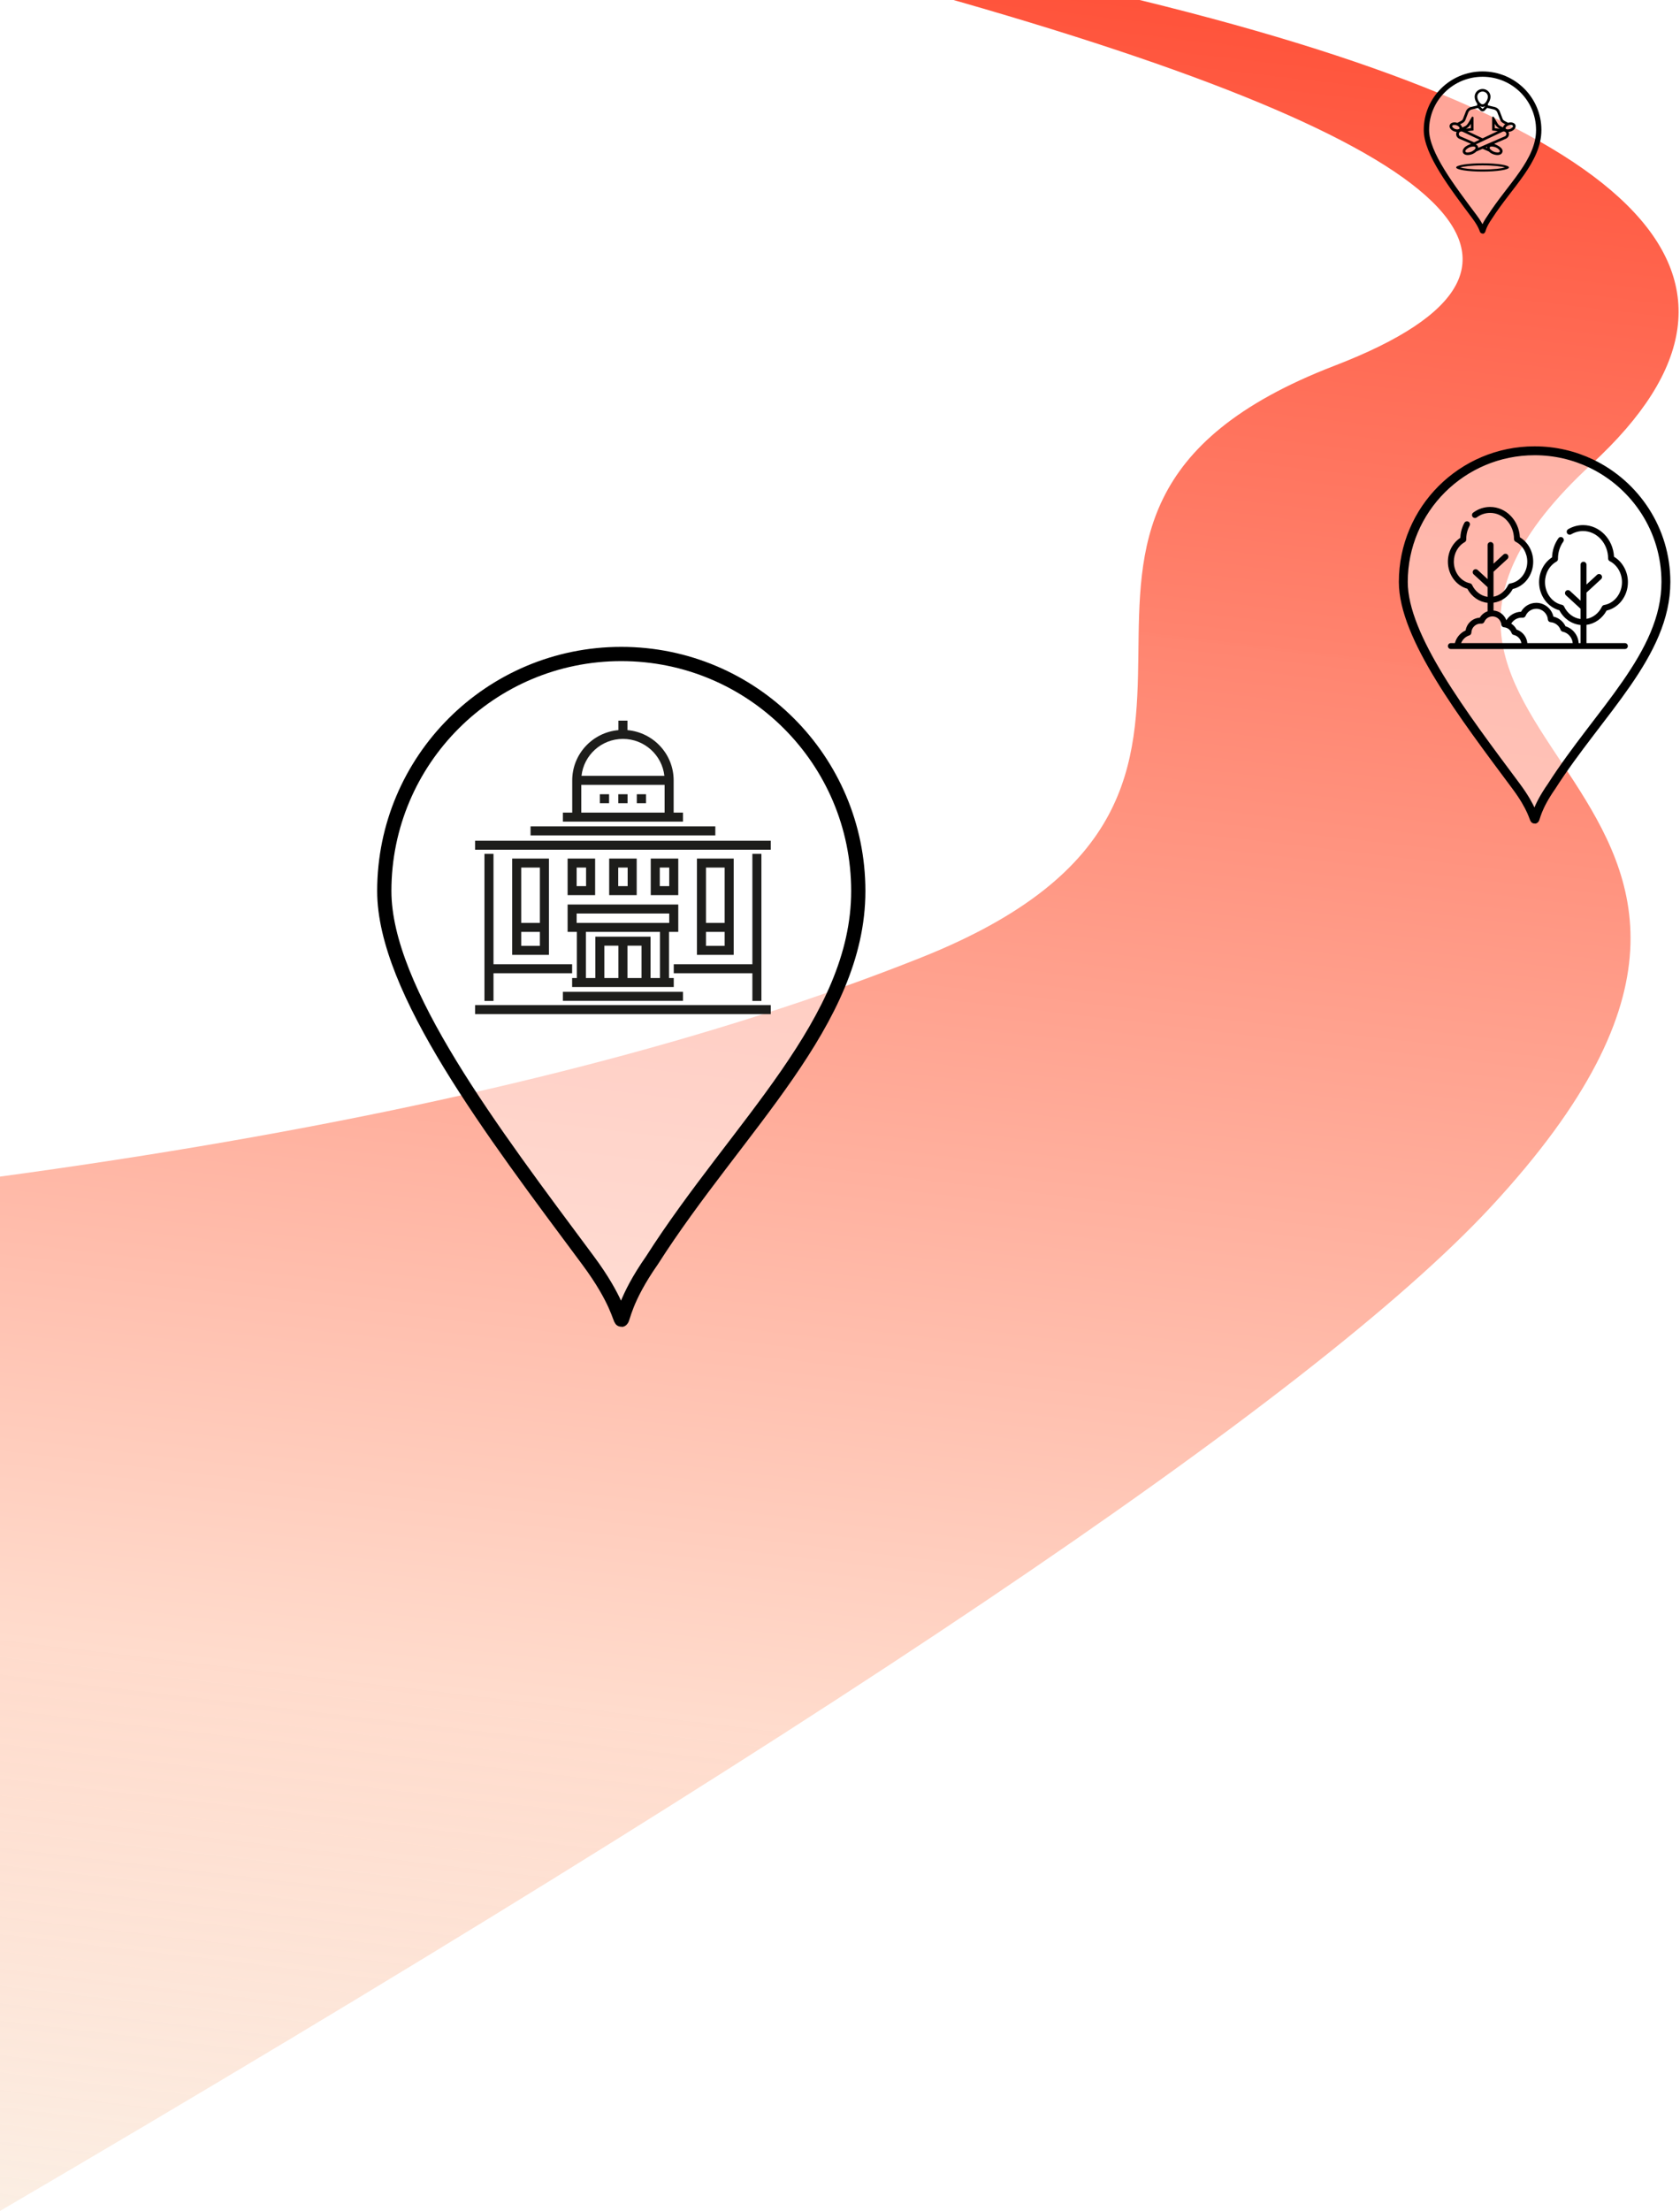 <?xml version="1.0" encoding="UTF-8" standalone="no"?>
<svg width="944px" height="1242px" viewBox="0 0 944 1242" version="1.1" xmlns="http://www.w3.org/2000/svg" xmlns:xlink="http://www.w3.org/1999/xlink">
    <!-- Generator: Sketch 47.1 (45422) - http://www.bohemiancoding.com/sketch -->
    <title>Group 7</title>
    <desc>Created with Sketch.</desc>
    <defs>
        <linearGradient x1="77.353%" y1="-4.759%" x2="66.941%" y2="118.975%" id="linearGradient-1">
            <stop stop-color="#FF1F00" stop-opacity="0.8" offset="0%"></stop>
            <stop stop-color="#FFD2BF" stop-opacity="0.795" offset="67.192%"></stop>
            <stop stop-color="#F9FCF4" offset="100%"></stop>
            <stop stop-color="#FA370B" stop-opacity="0.231" offset="100%"></stop>
            <stop stop-color="#F4FEE2" offset="100%"></stop>
            <stop stop-color="#FFFCEF" offset="100%"></stop>
        </linearGradient>
        <filter x="-4.2%" y="-3.0%" width="108.4%" height="108.4%" filterUnits="objectBoundingBox" id="filter-2">
            <feOffset dx="0" dy="2" in="SourceAlpha" result="shadowOffsetOuter1"></feOffset>
            <feGaussianBlur stdDeviation="2" in="shadowOffsetOuter1" result="shadowBlurOuter1"></feGaussianBlur>
            <feColorMatrix values="0 0 0 0 1   0 0 0 0 1   0 0 0 0 1  0 0 0 0.5 0" type="matrix" in="shadowBlurOuter1" result="shadowMatrixOuter1"></feColorMatrix>
            <feMerge>
                <feMergeNode in="shadowMatrixOuter1"></feMergeNode>
                <feMergeNode in="SourceGraphic"></feMergeNode>
            </feMerge>
        </filter>
    </defs>
    <g id="Page-2" stroke="none" stroke-width="1" fill="none" fill-rule="evenodd">
        <g id="Desktop-HD">
            <g id="Group-7" transform="translate(-507, -41)">
                <g id="Group-9">
                    <g id="Group-11">
                        <g id="Group-10">
                            <g id="Group-8">
                                <path d="M21.667,768.215 C465.882,732.864 799.188,666.325 1021.584,568.599 C1255.417,465.847 1023.909,321.116 1242.256,228.201 C1387.82,166.257 1305.742,98.289 996.022,24.297 L1113.655,24.297 C1408.325,83.676 1499.963,168.36 1388.568,278.349 C1221.477,443.332 1560.099,450.309 1346.531,697.326 C1250.745,808.114 978.039,1005.868 528.414,1290.588 L21.667,768.215 Z" id="Rectangle-2" fill="url(#linearGradient-1)" transform="translate(728.036, 657.442) rotate(2) translate(-728.036, -657.442) "></path>
                                <g id="Group-6" transform="translate(1308.516, 82.623)">
                                    <g id="Group-4" stroke="#000000" stroke-width="3" fill-opacity="0.463" fill="#FFFFFF">
                                        <path d="M35.645,80.275 C47.01,62.561 63.106,48.724 63.106,31.388 C63.106,14.053 48.979,0 31.553,0 C14.127,0 0,14.053 0,31.388 C0,44.492 14.347,63.196 27.111,80.275 C35.004,90.836 28.287,90.739 35.645,80.275 Z" id="Oval"></path>
                                    </g>
                                    <g id="meditation" transform="translate(12.992, 8.352)" fill-rule="nonzero" fill="#000000">
                                        <path d="M18.561,41.76 C10.361,41.76 3.712,42.799 3.712,44.082 C3.712,45.362 10.361,46.4 18.561,46.4 C26.76,46.4 33.409,45.362 33.409,44.082 C33.409,42.8 26.762,41.76 18.561,41.76 Z M18.561,45.24 C11.988,45.24 7.707,44.608 5.911,44.081 C7.707,43.554 11.987,42.92 18.561,42.92 C25.136,42.92 29.416,43.553 31.21,44.081 C29.414,44.608 25.134,45.24 18.561,45.24 Z" id="Shape"></path>
                                        <path d="M37.005,20.257 C36.532,18.959 34.751,18.429 32.904,18.989 C31.062,18.009 30.21,17.786 29.837,16.818 L28.235,12.647 C27.751,11.383 26.658,10.438 25.314,10.115 L21.557,9.217 L21.557,8.29 C22.448,7.134 23.017,5.616 23.017,4.346 C23.017,1.945 21.022,0 18.562,0 C16.101,0 14.107,1.945 14.107,4.346 C14.107,5.603 14.662,7.104 15.537,8.258 L15.537,9.288 L12.068,10.118 C10.724,10.438 9.631,11.384 9.147,12.647 L7.543,16.818 C7.159,17.82 6.187,18.078 4.392,19.034 C2.635,18.443 0.648,18.807 0.118,20.255 C-0.522,22.008 1.531,23.93 3.984,24.116 C3.813,24.482 3.712,24.885 3.712,25.312 C3.712,26.474 4.417,27.468 5.427,27.93 L12.065,30.798 C10.467,31.554 9.135,31.944 8.076,33.259 C7.392,34.109 7.199,34.996 7.53,35.755 C8.257,37.421 10.861,37.39 12.851,36.562 C13.719,36.201 14.474,35.699 15.044,35.128 L18.563,33.607 L22.083,35.128 C22.653,35.699 23.407,36.203 24.275,36.562 C26.511,37.492 28.93,37.283 29.597,35.755 C30.739,33.139 26.545,31.502 25.06,30.799 L31.698,27.931 C32.706,27.468 33.412,26.474 33.412,25.312 C33.412,24.882 33.306,24.481 33.132,24.114 C35.707,23.927 37.62,21.937 37.005,20.257 Z M18.562,1.449 C20.2,1.449 21.532,2.748 21.532,4.346 C21.532,6.112 19.996,8.622 18.562,8.622 C17.127,8.622 15.592,6.112 15.592,4.346 C15.592,2.748 16.924,1.449 18.562,1.449 Z M20.059,9.629 L18.557,11.224 L17.022,9.613 C17.504,9.892 18.018,10.07 18.562,10.07 C19.089,10.07 19.589,9.894 20.059,9.629 Z M8.933,17.328 L10.537,13.157 C10.85,12.343 11.554,11.733 12.42,11.526 L16,10.67 L17.31,12.045 C17.986,12.753 19.136,12.75 19.808,12.038 L21.147,10.615 L24.962,11.528 C25.828,11.735 26.532,12.345 26.845,13.159 L28.447,17.329 C28.98,18.717 29.98,19.085 31.307,19.792 C31.036,19.997 30.789,20.222 30.593,20.47 C30.323,20.813 30.146,21.181 30.064,21.547 C28.719,20.998 27.772,20.665 26.955,19.28 L24.901,15.791 C24.637,15.34 23.93,15.524 23.93,16.043 L23.93,23.325 L27.086,23.694 L18.562,27.724 L10.036,23.691 L13.449,23.293 L13.449,16.053 C13.449,15.532 12.738,15.355 12.473,15.808 C9.579,20.787 9.852,20.51 7.078,21.642 C6.966,21.004 6.548,20.381 5.919,19.873 C7.285,19.146 8.39,18.749 8.933,17.328 Z M28.265,22.369 L25.416,22.036 L25.416,19.572 L25.667,19.997 C26.267,21.02 27.182,21.85 28.265,22.369 Z M9.197,22.33 C10.598,21.633 11.262,20.767 11.965,19.572 L11.965,22.007 L9.197,22.33 Z M3.179,22.493 C2.451,22.241 1.268,21.421 1.517,20.743 C1.764,20.064 3.209,20.16 3.938,20.412 C5.106,20.819 5.779,21.672 5.601,22.162 C5.42,22.654 4.345,22.9 3.179,22.493 Z M6.058,26.619 C5.527,26.376 5.197,25.876 5.197,25.312 C5.197,24.287 6.29,23.465 7.453,24.078 L16.86,28.528 L13.814,29.969 L6.058,26.619 Z M12.267,35.228 C11.386,35.593 9.249,36.001 8.895,35.186 C8.537,34.369 10.326,33.148 11.199,32.784 C12.066,32.423 14.209,31.999 14.572,32.827 C14.932,33.647 13.145,34.863 12.267,35.228 Z M21.051,33.097 L20.394,32.813 L21.122,32.499 C21.067,32.693 21.043,32.891 21.051,33.097 Z M25.923,32.784 C27.656,33.505 28.446,34.687 28.229,35.186 C27.874,36.001 25.739,35.596 24.857,35.228 C23.976,34.863 22.194,33.646 22.55,32.826 C22.917,31.987 25.053,32.422 25.923,32.784 Z M31.095,26.606 L16.073,33.097 C16.083,32.809 16.055,32.525 15.939,32.261 C15.72,31.757 15.283,31.392 14.702,31.162 L29.736,24.048 C30.752,23.503 31.927,24.243 31.927,25.312 C31.927,25.876 31.597,26.376 31.095,26.606 Z M33.945,22.493 C33.204,22.751 31.774,22.838 31.523,22.163 C31.278,21.482 32.452,20.667 33.184,20.413 C33.922,20.155 35.354,20.06 35.606,20.743 C35.851,21.423 34.68,22.238 33.945,22.493 Z" id="Shape"></path>
                                    </g>
                                </g>
                                <g id="Group-3" transform="translate(1295.524, 294.206)">
                                    <g id="Group-5">
                                        <path d="M83.346,188.436 C109.92,146.855 147.556,114.372 147.556,73.68 C147.556,44.411 130.467,19.129 105.71,7.24 C96.048,2.6 85.217,0 73.778,0 C33.032,0 0,32.988 0,73.68 C0,104.439 33.547,148.344 63.392,188.436 C81.847,213.225 66.141,212.998 83.346,188.436 Z" id="Oval" stroke="#000000" stroke-width="5" fill-opacity="0.463" fill="#FFFFFF"></path>
                                        <g id="garden" transform="translate(25.057, 31.552)" fill-rule="nonzero" fill="#000000">
                                            <path d="M99.44,76.473 L77.862,76.473 L77.862,66.237 C82.574,65.603 86.75,62.659 89.179,58.196 C92.405,57.458 95.336,55.589 97.505,52.87 C99.858,49.918 101.155,46.145 101.155,42.246 C101.155,36.315 98.119,30.825 93.342,27.974 C92.845,18.083 85.223,10.197 75.941,10.197 C73.019,10.197 70.128,10.992 67.581,12.497 C66.788,12.966 66.525,13.988 66.993,14.78 C67.461,15.574 68.483,15.837 69.275,15.368 C71.31,14.166 73.615,13.531 75.941,13.531 C83.698,13.531 90.02,20.459 90.035,28.975 C90.036,29.602 90.389,30.176 90.949,30.459 C95.124,32.573 97.821,37.199 97.821,42.245 C97.821,48.614 93.51,54.128 87.793,55.071 C87.258,55.16 86.799,55.503 86.563,55.992 C84.775,59.701 81.545,62.209 77.862,62.862 L77.862,48.109 L86.064,40.563 C86.741,39.94 86.785,38.885 86.162,38.208 C85.539,37.53 84.485,37.485 83.808,38.109 L77.862,43.579 L77.862,32.449 C77.862,31.528 77.115,30.782 76.195,30.782 C75.274,30.782 74.528,31.528 74.528,32.449 L74.528,52.628 L68.582,47.159 C67.905,46.535 66.85,46.58 66.227,47.257 C65.604,47.935 65.649,48.99 66.326,49.613 L74.528,57.158 L74.528,62.94 C70.598,62.433 67.132,59.832 65.273,55.896 C65.05,55.425 64.621,55.085 64.112,54.977 C58.582,53.802 54.568,48.448 54.568,42.245 C54.568,37.355 57.034,32.929 61.002,30.695 C61.533,30.396 61.859,29.831 61.851,29.221 C61.851,29.175 61.849,29.129 61.848,29.084 C61.847,29.057 61.846,29.031 61.846,29.005 C61.846,25.531 62.87,22.25 64.808,19.515 C65.341,18.764 65.164,17.723 64.413,17.191 C63.662,16.658 62.622,16.835 62.09,17.586 C59.881,20.702 58.656,24.393 58.524,28.301 C54.004,31.249 51.235,36.501 51.235,42.246 C51.235,49.717 55.977,56.226 62.623,58.046 C65.124,62.758 69.549,65.808 74.529,66.296 L74.529,76.473 L73.473,76.473 C73.228,72.11 70.246,68.314 66.094,67.032 C64.791,64.26 62.261,62.249 59.285,61.597 C58.31,57.161 54.318,53.853 49.666,53.853 C46.079,53.853 42.827,55.782 41.093,58.852 C37.678,58.982 34.608,60.806 32.845,63.633 C31.746,60.609 28.93,58.406 25.634,58.17 L25.634,53.786 C30.133,53.16 34.117,50.345 36.445,46.086 C39.537,45.372 42.345,43.577 44.424,40.97 C46.688,38.131 47.935,34.503 47.935,30.754 C47.935,25.064 45.029,19.797 40.453,17.049 C39.957,7.56 32.637,0 23.724,0 C20.305,0 17.016,1.103 14.213,3.19 C13.475,3.74 13.322,4.785 13.872,5.523 C14.421,6.262 15.465,6.415 16.204,5.865 C18.427,4.209 21.027,3.334 23.724,3.334 C31.111,3.334 37.132,9.935 37.146,18.049 C37.148,18.676 37.501,19.25 38.06,19.534 C42.034,21.545 44.601,25.95 44.601,30.754 C44.601,36.817 40.499,42.066 35.06,42.963 C34.524,43.052 34.065,43.395 33.83,43.884 C32.141,47.386 29.103,49.764 25.634,50.408 L25.634,36.399 L33.464,29.196 C34.141,28.573 34.185,27.518 33.562,26.841 C32.939,26.163 31.885,26.118 31.208,26.742 L25.634,31.869 L25.634,21.376 C25.634,20.455 24.888,19.708 23.967,19.708 C23.047,19.708 22.3,20.455 22.3,21.376 L22.3,40.533 L16.727,35.406 C16.049,34.782 14.995,34.827 14.372,35.505 C13.749,36.182 13.793,37.237 14.471,37.86 L22.3,45.063 L22.3,50.486 C18.595,49.979 15.332,47.512 13.574,43.793 C13.352,43.322 12.923,42.982 12.414,42.875 C7.152,41.756 3.333,36.659 3.333,30.754 C3.333,26.097 5.679,21.884 9.456,19.758 C9.987,19.459 10.312,18.895 10.305,18.285 C10.305,18.24 10.303,18.195 10.302,18.15 C10.301,18.126 10.3,18.102 10.3,18.077 C10.3,16.015 10.68,14.021 11.429,12.15 C11.652,11.594 11.909,11.049 12.192,10.527 C12.633,9.718 12.334,8.706 11.526,8.266 C10.717,7.825 9.705,8.124 9.265,8.932 C8.919,9.568 8.606,10.233 8.335,10.91 C7.514,12.96 7.059,15.128 6.98,17.364 C2.651,20.204 0,25.243 0,30.754 C0,37.928 4.548,44.179 10.925,45.941 C13.323,50.438 17.545,53.356 22.3,53.845 L22.3,58.614 C20.476,59.251 18.916,60.512 17.911,62.205 C13.864,62.435 10.594,65.426 9.96,69.369 C6.975,70.695 4.755,73.326 3.938,76.473 L1.667,76.473 C0.746,76.473 0,77.219 0,78.14 C0,79.061 0.746,79.808 1.667,79.808 L5.318,79.808 L42.941,79.808 L71.756,79.808 L99.44,79.808 C100.361,79.808 101.107,79.061 101.107,78.14 C101.107,77.219 100.361,76.473 99.44,76.473 Z M7.434,76.473 C8.229,74.447 9.901,72.832 12.032,72.142 C12.702,71.924 13.164,71.309 13.184,70.605 C13.268,67.757 15.566,65.525 18.415,65.525 C18.529,65.525 18.654,65.531 18.807,65.542 C19.521,65.594 20.189,65.186 20.467,64.525 C21.243,62.676 23.04,61.482 25.044,61.482 C27.618,61.482 29.79,63.49 29.99,66.054 C30.054,66.872 30.704,67.523 31.522,67.587 C31.977,67.622 32.416,67.722 32.832,67.874 C32.834,67.875 32.836,67.876 32.838,67.876 C32.915,67.905 32.991,67.935 33.066,67.967 C33.082,67.974 33.099,67.981 33.115,67.988 C33.186,68.019 33.255,68.051 33.324,68.085 C33.347,68.097 33.37,68.109 33.393,68.121 C33.488,68.169 33.581,68.221 33.673,68.275 C33.722,68.305 33.773,68.334 33.821,68.366 C33.858,68.389 33.894,68.415 33.93,68.439 C33.984,68.477 34.039,68.514 34.092,68.554 C34.122,68.577 34.152,68.599 34.182,68.622 C34.246,68.672 34.31,68.724 34.371,68.778 C34.389,68.792 34.406,68.806 34.423,68.821 C34.587,68.967 34.742,69.123 34.886,69.29 C34.899,69.305 34.912,69.321 34.925,69.336 C34.986,69.408 35.044,69.482 35.101,69.557 C35.112,69.571 35.123,69.586 35.134,69.6 C35.263,69.777 35.381,69.962 35.487,70.156 C35.501,70.182 35.514,70.208 35.528,70.234 C35.566,70.306 35.601,70.379 35.635,70.453 C35.649,70.483 35.663,70.512 35.676,70.541 C35.718,70.637 35.758,70.735 35.794,70.834 C35.795,70.837 35.796,70.841 35.798,70.844 C35.993,71.384 36.453,71.785 37.014,71.906 C37.163,71.938 37.309,71.978 37.452,72.022 C37.499,72.036 37.545,72.054 37.591,72.069 C37.687,72.101 37.782,72.134 37.875,72.171 C37.929,72.193 37.981,72.217 38.034,72.24 C38.117,72.276 38.2,72.313 38.281,72.354 C38.335,72.381 38.388,72.41 38.442,72.439 C38.518,72.48 38.594,72.523 38.668,72.568 C38.721,72.6 38.773,72.633 38.825,72.666 C38.897,72.713 38.967,72.762 39.037,72.812 C39.087,72.848 39.136,72.884 39.184,72.921 C39.253,72.974 39.319,73.03 39.386,73.086 C39.431,73.124 39.476,73.162 39.52,73.202 C39.587,73.263 39.652,73.328 39.717,73.392 C39.755,73.43 39.794,73.468 39.831,73.507 C39.904,73.585 39.973,73.665 40.041,73.746 C40.066,73.777 40.093,73.805 40.118,73.836 C40.209,73.949 40.295,74.066 40.377,74.186 C40.394,74.211 40.409,74.238 40.426,74.263 C40.489,74.359 40.55,74.456 40.607,74.556 C40.633,74.601 40.656,74.648 40.681,74.695 C40.725,74.777 40.768,74.86 40.809,74.945 C40.833,74.998 40.856,75.051 40.879,75.105 C40.914,75.186 40.948,75.267 40.979,75.35 C41,75.407 41.02,75.465 41.04,75.522 C41.067,75.605 41.093,75.688 41.118,75.771 C41.135,75.831 41.15,75.89 41.166,75.95 C41.187,76.035 41.205,76.121 41.222,76.207 C41.235,76.267 41.246,76.327 41.256,76.388 C41.261,76.416 41.263,76.445 41.268,76.473 L7.434,76.473 L7.434,76.473 Z M44.628,76.474 L44.628,76.473 C44.627,76.458 44.623,76.442 44.622,76.426 C44.603,76.227 44.578,76.029 44.546,75.834 C44.544,75.822 44.541,75.811 44.539,75.8 C44.505,75.6 44.465,75.403 44.417,75.207 C44.415,75.199 44.414,75.19 44.412,75.182 C44.364,74.989 44.309,74.798 44.249,74.61 C44.242,74.589 44.236,74.569 44.23,74.548 C44.17,74.367 44.104,74.188 44.033,74.012 C44.023,73.986 44.013,73.961 44.003,73.935 C43.932,73.762 43.855,73.592 43.773,73.425 C43.76,73.398 43.747,73.372 43.734,73.346 C43.651,73.179 43.563,73.016 43.469,72.855 C43.455,72.831 43.441,72.807 43.427,72.783 C43.331,72.621 43.23,72.462 43.124,72.307 C43.111,72.288 43.098,72.269 43.085,72.251 C42.974,72.092 42.859,71.935 42.739,71.784 C42.731,71.774 42.723,71.765 42.715,71.755 C42.589,71.598 42.459,71.445 42.322,71.296 C42.321,71.295 42.319,71.293 42.318,71.291 C42.183,71.145 42.042,71.003 41.897,70.865 C41.884,70.853 41.872,70.841 41.859,70.829 C41.72,70.698 41.576,70.573 41.428,70.451 C41.408,70.435 41.389,70.418 41.369,70.402 C41.223,70.284 41.074,70.171 40.921,70.063 C40.897,70.046 40.874,70.029 40.85,70.013 C40.697,69.906 40.54,69.805 40.38,69.708 C40.355,69.693 40.33,69.678 40.305,69.663 C40.143,69.567 39.977,69.476 39.809,69.391 C39.786,69.379 39.762,69.368 39.739,69.356 C39.565,69.27 39.388,69.189 39.208,69.114 C39.192,69.107 39.176,69.102 39.16,69.095 C38.971,69.018 38.779,68.947 38.583,68.883 C38.583,68.882 38.582,68.882 38.581,68.882 C38.573,68.864 38.563,68.848 38.555,68.831 C38.487,68.697 38.417,68.564 38.342,68.433 C38.304,68.367 38.264,68.302 38.224,68.236 C38.176,68.157 38.128,68.079 38.078,68.001 C38.029,67.927 37.979,67.854 37.928,67.781 C37.884,67.718 37.839,67.656 37.793,67.594 C37.735,67.516 37.677,67.438 37.617,67.362 C37.581,67.318 37.544,67.275 37.508,67.232 C37.367,67.063 37.22,66.9 37.067,66.742 C37.04,66.715 37.015,66.687 36.988,66.661 C36.912,66.585 36.833,66.512 36.754,66.439 C36.709,66.397 36.663,66.355 36.617,66.314 C36.541,66.248 36.464,66.182 36.386,66.118 C36.329,66.072 36.271,66.027 36.213,65.981 C36.141,65.926 36.069,65.869 35.994,65.815 C35.89,65.739 35.783,65.667 35.674,65.596 C35.646,65.577 35.618,65.556 35.589,65.538 C36.803,63.485 39.027,62.18 41.483,62.18 C41.634,62.18 41.797,62.187 41.997,62.201 C42.71,62.255 43.379,61.845 43.656,61.185 C44.676,58.757 47.035,57.189 49.666,57.189 C53.045,57.189 55.898,59.826 56.16,63.193 C56.224,64.011 56.874,64.661 57.692,64.725 C60.234,64.923 62.438,66.602 63.306,69.003 C63.502,69.543 63.961,69.944 64.522,70.065 C67.597,70.728 69.878,73.373 70.135,76.474 L44.628,76.474 L44.628,76.474 Z" id="Shape"></path>
                                        </g>
                                    </g>
                                </g>
                            </g>
                        </g>
                        <g id="Group-2" transform="translate(722.932, 408.349)">
                            <path d="M150.442,340.536 C198.409,265.392 266.343,206.691 266.343,133.153 C266.343,59.614 206.72,0 133.172,0 C59.623,0 0,59.614 0,133.153 C0,188.739 60.552,268.083 114.425,340.536 C147.736,385.335 119.387,384.925 150.442,340.536 Z" id="Oval" stroke="#000000" stroke-width="8" fill-opacity="0.463" fill="#FFFFFF"></path>
                            <g id="building-with-columns-and-rounded-roof" filter="url(#filter-2)" transform="translate(51.041, 35.264)" fill-rule="nonzero" fill="#1D1D1B">
                                <g id="city-hall">
                                    <rect id="Rectangle-path" x="0" y="159.968" width="166.115" height="5.052"></rect>
                                    <rect id="Rectangle-path" x="0" y="67.628" width="166.115" height="5.052"></rect>
                                    <rect id="Rectangle-path" x="31.147" y="59.579" width="103.822" height="5.052"></rect>
                                    <rect id="Rectangle-path" x="70.08" y="41.513" width="5.191" height="5.052"></rect>
                                    <rect id="Rectangle-path" x="80.461" y="41.513" width="5.191" height="5.052"></rect>
                                    <rect id="Rectangle-path" x="90.846" y="41.513" width="5.191" height="5.052"></rect>
                                    <rect id="Rectangle-path" x="49.315" y="152.494" width="67.486" height="5.052"></rect>
                                    <path d="M51.967,77.647 L51.967,98.185 L67.43,98.185 L67.43,77.647 L51.967,77.647 L51.967,77.647 Z M62.349,93.133 L57.047,93.133 L57.047,82.699 L62.349,82.699 L62.349,93.133 L62.349,93.133 Z" id="Shape"></path>
                                    <path d="M75.327,77.647 L75.327,98.185 L90.79,98.185 L90.79,77.647 L75.327,77.647 L75.327,77.647 Z M85.709,93.133 L80.407,93.133 L80.407,82.699 L85.709,82.699 L85.709,93.133 L85.709,93.133 Z" id="Shape"></path>
                                    <path d="M98.687,98.185 L114.15,98.185 L114.15,77.647 L98.687,77.647 L98.687,98.185 Z M103.767,82.699 L109.069,82.699 L109.069,93.133 L103.767,93.133 L103.767,82.699 Z" id="Shape"></path>
                                    <path d="M51.967,118.832 L57.158,118.832 L57.158,144.752 L54.507,144.752 L54.507,149.804 L111.61,149.804 L111.61,144.752 L108.959,144.752 L108.959,118.832 L114.15,118.832 L114.15,103.457 L51.967,103.457 L51.967,118.832 Z M80.518,144.752 L72.621,144.752 L72.621,126.575 L80.518,126.575 L80.518,144.752 L80.518,144.752 Z M93.496,144.752 L85.599,144.752 L85.599,126.575 L93.496,126.575 L93.496,144.752 Z M103.878,144.752 L98.577,144.752 L98.577,121.523 L67.54,121.523 L67.54,144.752 L62.239,144.752 L62.239,118.832 L103.878,118.832 L103.878,144.752 L103.878,144.752 Z M57.047,108.509 L109.069,108.509 L109.069,113.781 L57.047,113.781 L57.047,108.509 Z" id="Shape"></path>
                                    <polygon id="Shape" points="5.246 75.011 5.246 157.602 10.327 157.602 10.327 142.061 54.507 142.061 54.507 137.009 10.327 137.009 10.327 75.011"></polygon>
                                    <polygon id="Shape" points="111.609 142.061 155.79 142.061 155.79 157.602 160.87 157.602 160.87 75.011 155.79 75.011 155.79 137.009 111.609 137.009"></polygon>
                                    <path d="M20.82,77.647 L20.82,131.737 L41.474,131.737 L41.474,77.647 L20.82,77.647 Z M36.393,126.685 L25.901,126.685 L25.901,118.833 L36.393,118.833 L36.393,126.685 Z M36.393,113.78 L25.901,113.78 L25.901,82.699 L36.393,82.699 L36.393,113.78 Z" id="Shape"></path>
                                    <path d="M124.643,77.647 L124.643,131.737 L145.297,131.737 L145.297,77.647 L124.643,77.647 Z M140.216,126.685 L129.723,126.685 L129.723,118.833 L140.216,118.833 L140.216,126.685 L140.216,126.685 Z M140.216,113.78 L129.723,113.78 L129.723,82.699 L140.216,82.699 L140.216,113.78 L140.216,113.78 Z" id="Shape"></path>
                                    <path d="M116.801,51.837 L111.555,51.837 L111.555,33.715 C111.555,18.942 100.125,6.781 85.599,5.497 L85.599,0.162 L80.518,0.162 L80.518,5.498 C65.992,6.781 54.562,18.942 54.562,33.715 L54.562,51.837 L49.316,51.837 L49.316,56.889 L116.801,56.889 L116.801,51.837 L116.801,51.837 Z M83.058,10.431 C95.111,10.431 105.067,19.534 106.337,31.189 L59.78,31.189 C61.05,19.534 71.005,10.431 83.058,10.431 Z M106.474,51.837 L59.643,51.837 L59.643,36.241 L106.474,36.241 L106.474,51.837 Z" id="Shape"></path>
                                </g>
                            </g>
                        </g>
                    </g>
                </g>
            </g>
        </g>
    </g>
</svg>